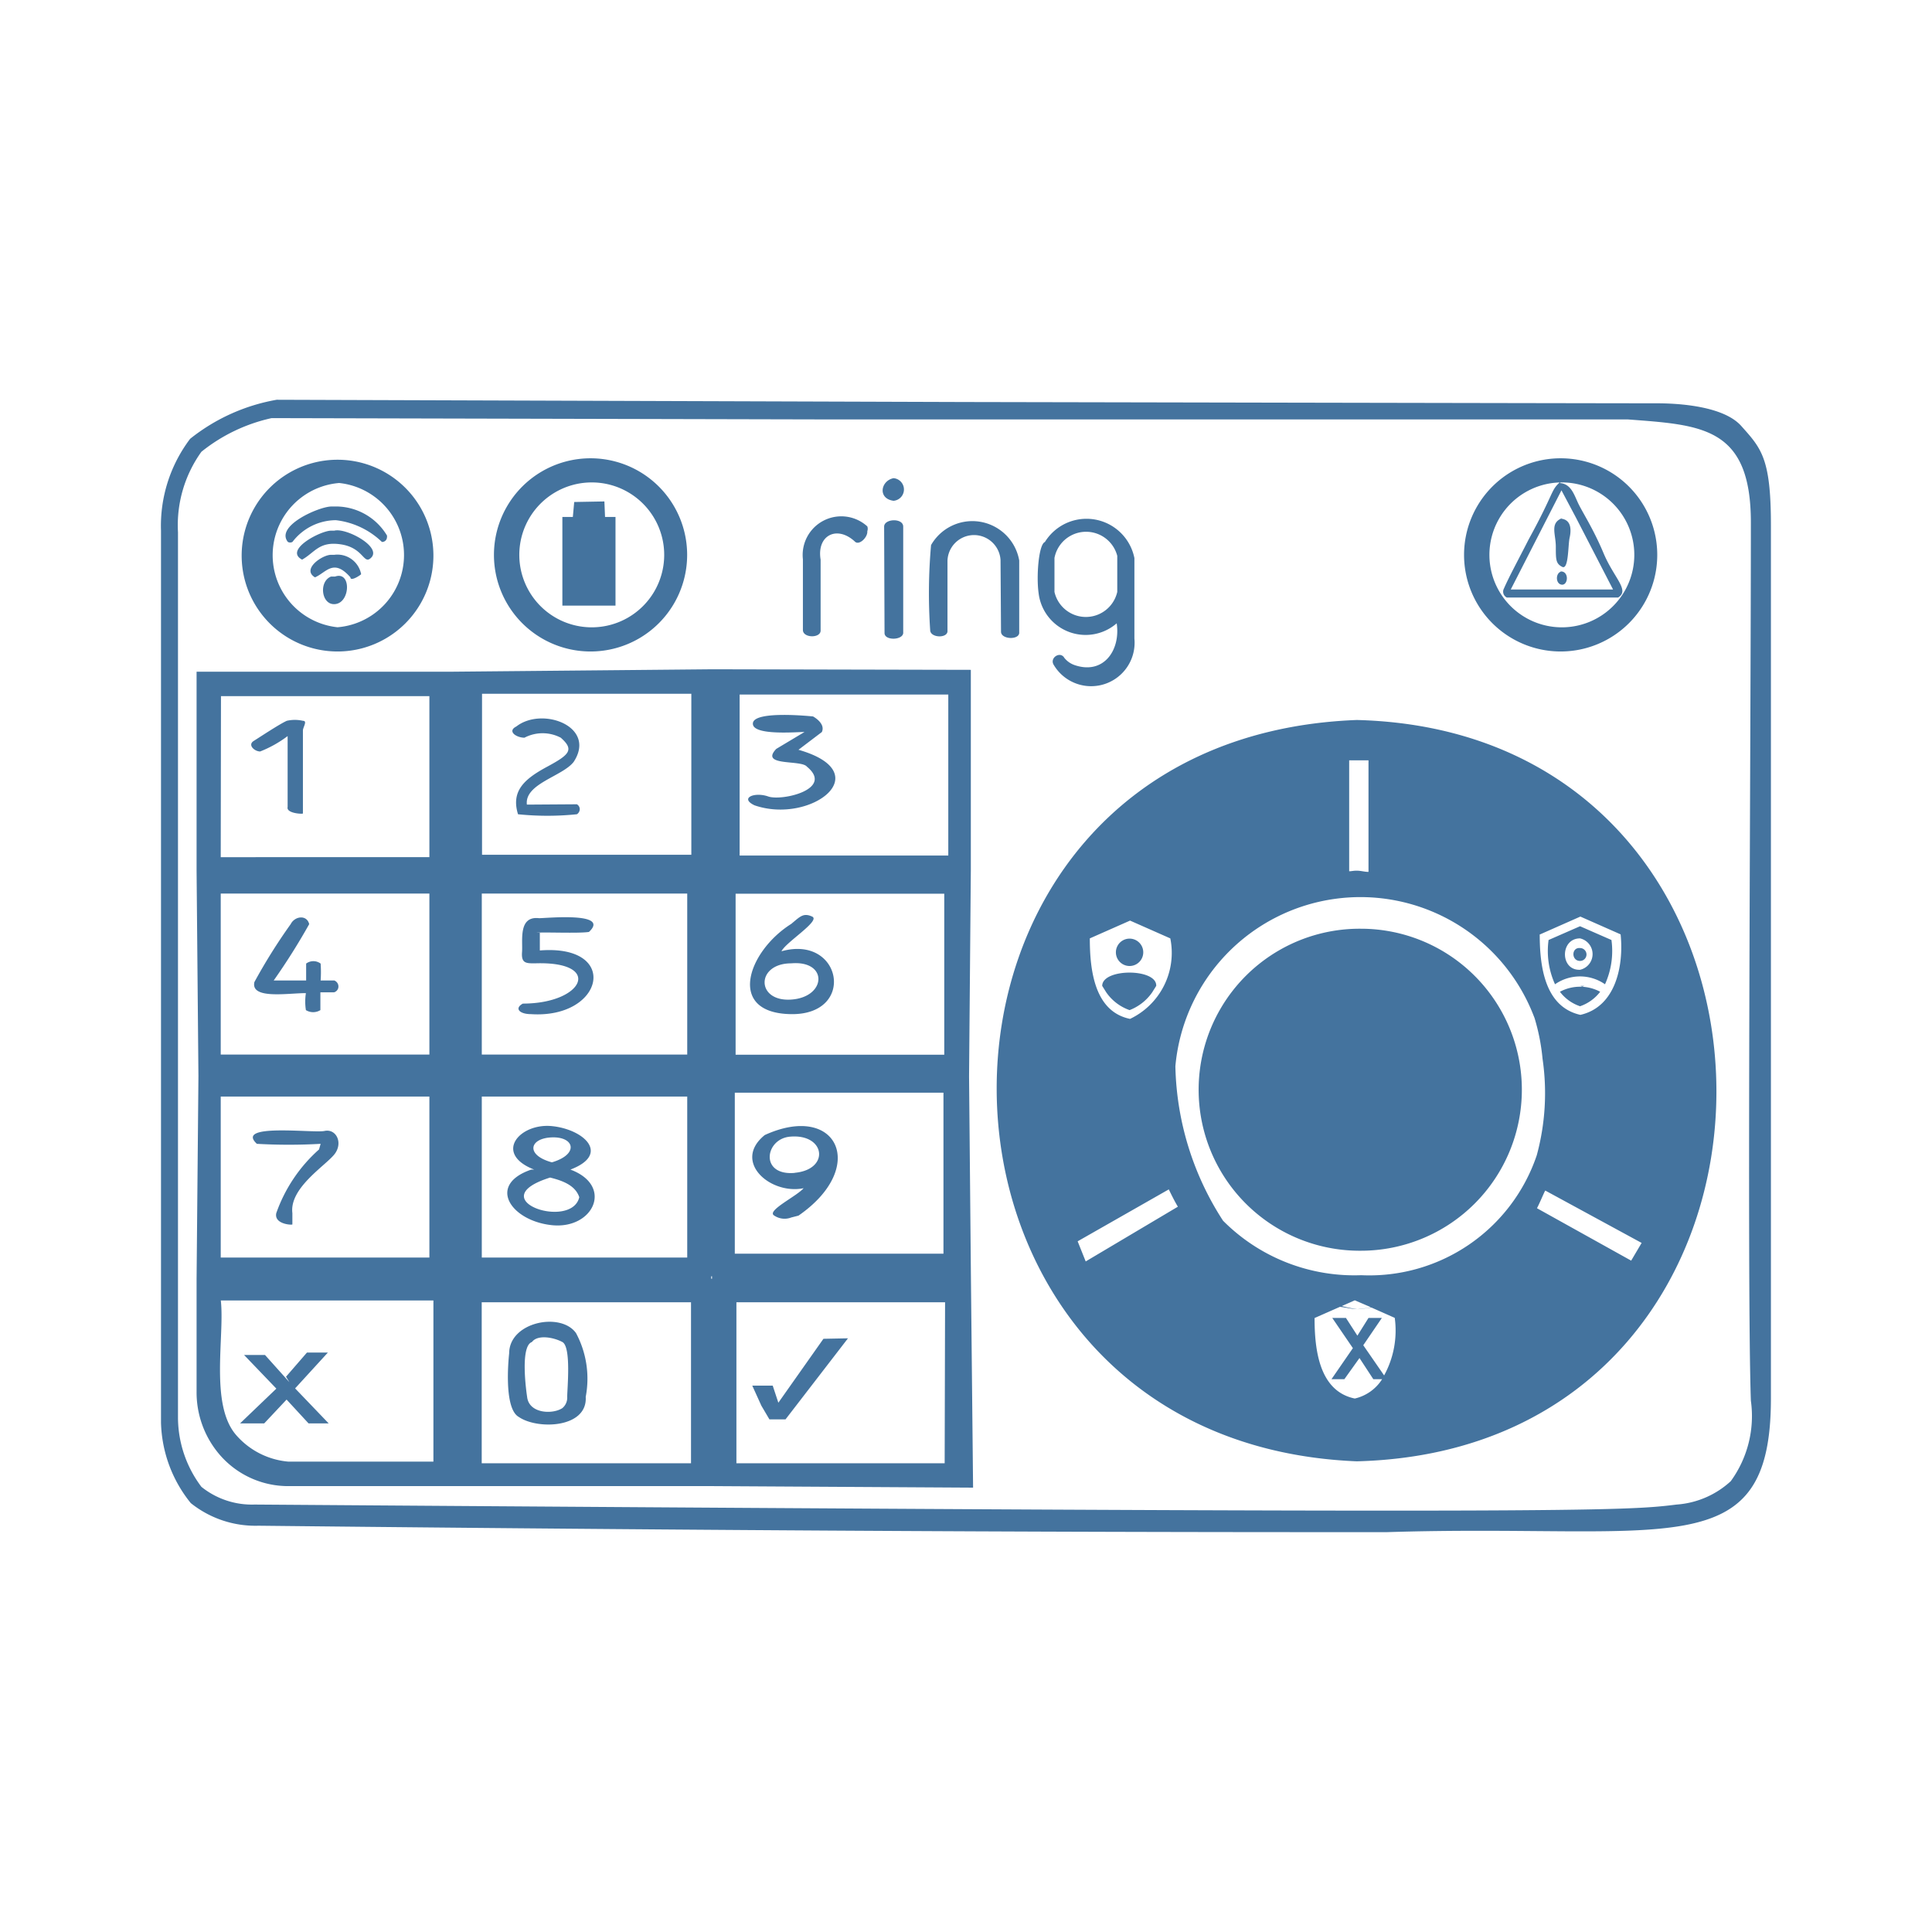 <svg xmlns="http://www.w3.org/2000/svg" fill="#44739e" width="24" height="24" version="1.1" viewBox="0 0 24 24"><path d="M 6.575,9.995 H 6.545 C 6.515,9.735 6.986,9.645 7.126,9.465 7.416,9.024 6.736,8.774 6.415,9.024 c -0.12,0.06 0,0.14 0.1,0.14 a 0.486,0.486 0 0 1 0.451,0 c 0.17,0.15 0.11,0.21 -0.17,0.361 -0.28,0.151 -0.451,0.3 -0.361,0.59 a 3.572,3.572 0 0 0 0.731,0 0.069,0.069 0 0 0 0.024,-0.024 0.07,0.07 0 0 0 -0.024,-0.1 z m 13.053,1.782 c -0.11,-0.01 -0.11,0.16 0,0.16 a 0.08,0.08 0 1 0 0,-0.16 z M 9.919,9.314 10.209,9.094 C 10.26,8.985 10.1,8.9 10.1,8.9 c 0,0 -0.727,-0.078 -0.747,0.082 -0.02,0.16 0.54,0.111 0.641,0.111 l -0.351,0.21 c -0.21,0.221 0.311,0.131 0.381,0.221 0.34,0.28 -0.311,0.43 -0.481,0.37 -0.17,-0.06 -0.36,0.02 -0.17,0.11 0.696,0.241 1.546,-0.404 0.546,-0.69 z m 10.019,2.913 a 1,1 0 0 0 0.08,-0.55 l -0.39,-0.171 -0.391,0.171 a 1,1 0 0 0 0.08,0.55 0.543,0.543 0 0 1 0.621,0 z m -0.31,-0.57 a 0.2,0.2 0 0 1 0,0.39 c -0.25,0.01 -0.25,-0.39 0,-0.39 z m -9.92,0.16 c 0.05,-0.11 0.491,-0.381 0.381,-0.431 -0.11,-0.05 -0.15,0 -0.26,0.091 -0.541,0.34 -0.811,1.111 0,1.121 0.811,0.01 0.63,-0.991 -0.121,-0.781 z m 0.121,0.6 c -0.441,0.03 -0.441,-0.45 0,-0.45 0.46,-0.04 0.44,0.42 0,0.45 z m -2.743,2.112 c 0.5,-0.19 0.17,-0.5 -0.23,-0.54 -0.4,-0.04 -0.731,0.34 -0.221,0.54 H 6.6 C 6.04,14.72 6.35,15.17 6.861,15.22 7.372,15.27 7.626,14.73 7.086,14.529 Z m -0.23,-0.4 c 0.28,-0.01 0.34,0.21 0,0.31 -0.331,-0.09 -0.281,-0.3 0,-0.31 z m -0.019,0.5 c 0.162,0.04 0.311,0.1 0.359,0.243 C 7.1,15.286 5.962,14.9 6.837,14.627 Z M 6.706,11.807 v -0.22 H 6.665 c 0.091,-0.01 0.521,0.01 0.651,-0.01 0.27,-0.251 -0.52,-0.171 -0.62,-0.171 -0.261,-0.03 -0.2,0.281 -0.211,0.421 -0.011,0.14 0.05,0.14 0.16,0.14 0.851,-0.03 0.611,0.5 -0.15,0.5 -0.11,0.06 -0.04,0.131 0.1,0.131 0.911,0.06 1.112,-0.871 0.111,-0.791 z M 9.5,14.1 c -0.42,0.34 0.1,0.771 0.521,0.651 H 9.99 c -0.07,0.1 -0.481,0.29 -0.371,0.35 a 0.229,0.229 0 0 0 0.21,0.023 l 0.09,-0.023 C 10.789,14.5 10.4,13.689 9.5,14.1 Z m 0.374,0.47 c -0.44,0.04 -0.373,-0.424 -0.059,-0.45 0.44,-0.039 0.498,0.409 0.057,0.449 z m 9.754,-2.07 a 0.53,0.53 0 0 0 0.25,-0.18 0.53,0.53 0 0 0 -0.5,0 0.52,0.52 0 0 0 0.25,0.18 z M 12.435,7.847 c 0,0.1 0.236,0.106 0.226,0.006 V 6.962 A 0.591,0.591 0 0 0 11.566,6.771 6.766,6.766 0 0 0 11.555,7.827 c 0,0.1 0.225,0.106 0.215,0.006 V 6.962 a 0.33,0.33 0 0 1 0.659,-0.006 z m -2.877,9.785 h 0.2 l 0.776,-1.007 -0.305,0.006 -0.56,0.794 -0.07,-0.212 H 9.345 l 0.113,0.249 z M 3.563,8.954 c -0.09,0.04 -0.331,0.2 -0.411,0.25 -0.08,0.05 0.01,0.131 0.08,0.131 A 1.447,1.447 0 0 0 3.573,9.144 v 0.881 c -0.02,0.08 0.19,0.09 0.19,0.08 V 9.074 c 0,-0.04 0.06,-0.12 0,-0.12 a 0.45,0.45 0 0 0 -0.2,0 z m 0.63,-0.861 a 1.191,1.191 0 1 0 0,-2.382 1.191,1.191 0 0 0 0,2.382 z M 4.213,6 A 0.9,0.9 0 0 1 4.193,7.792 0.9,0.9 0 0 1 4.213,6 Z m 3.063,11.352 a 1.2,1.2 0 0 0 -0.12,-0.791 c -0.188,-0.268 -0.831,-0.14 -0.831,0.251 0,0 -0.08,0.68 0.12,0.79 0.231,0.16 0.855,0.14 0.831,-0.25 z M 6.608,16.671 c 0.069,-0.094 0.266,-0.06 0.378,0 0.112,0.06 0.06,0.581 0.06,0.681 a 0.169,0.169 0 0 1 -0.06,0.14 c -0.12,0.08 -0.415,0.07 -0.438,-0.14 0,0 -0.098,-0.628 0.06,-0.681 z m 5.43,-3.299 0.022,-2.562 V 8.321 L 8.848,8.314 5.634,8.344 H 2.442 v 2.472 l 0.023,2.552 H 2.576 2.465 L 2.442,15.89 v 0 1.4 a 1.188,1.188 0 0 0 0.27,0.761 1.123,1.123 0 0 0 0.881,0.41 h 5.255 l 3.24,0.019 -0.027,-2.631 z M 5.985,11.1 h 2.552 v 2 H 5.985 Z m 2.552,2.522 v 2 H 5.985 v -2 z m 0.591,1.952 v -2 h 2.592 v 2 z m 0.01,-2.472 v -2 h 2.592 v 2 z m 0.05,-4.474 h 2.592 v 2 H 9.188 Z m -3.2,-0.01 h 2.6 v 2 h -2.6 z m -3.243,0.03 h 2.589 v 2 H 2.742 Z M 5.334,11.1 v 2 H 2.742 v -2 z m 0,2.522 v 2 H 2.742 v -2 z m 0.05,4.535 h -1.8 A 0.969,0.969 0 0 1 2.933,17.826 c -0.33,-0.38 -0.14,-1.231 -0.19,-1.671 h 2.641 z m 3.2,0.02 h -2.6 v -2 h 2.6 z m 0.251,-2.292 v -0.03 h 0.01 v 0.03 z m 2.9,2.292 H 9.148 v -2 h 2.592 z m 5.17,-6.64 a 2,2 0 1 0 -0.03,4 h 0.03 a 2,2 0 1 0 0,-4 z M 3.8,12.337 a 0.679,0.679 0 0 0 0,0.211 0.172,0.172 0 0 0 0.18,0 V 12.327 H 4.15 A 0.078,0.078 0 0 0 4.2,12.28 0.08,0.08 0 0 0 4.153,12.18 h -0.17 a 1.472,1.472 0 0 0 0,-0.21 0.15,0.15 0 0 0 -0.18,0 v 0.21 H 3.4 a 8.067,8.067 0 0 0 0.441,-0.7 c -0.03,-0.121 -0.18,-0.1 -0.23,0 A 6.948,6.948 0 0 0 3.16,12.2 c -0.048,0.217 0.413,0.137 0.64,0.137 z m 9.942,-0.01 a 0.589,0.589 0 0 0 0.29,0.221 0.606,0.606 0 0 0 0.281,-0.221 l 0.05,-0.08 c 0.01,-0.22 -0.671,-0.22 -0.671,0 z M 14.032,12 a 0.17,0.17 0 1 0 0,-0.34 0.17,0.17 0 1 0 0,0.34 z m -10.049,2.209 -0.02,0.07 A 1.9,1.9 0 0 0 3.432,15.07 c -0.03,0.14 0.2,0.15 0.2,0.14 v -0.14 c -0.04,-0.32 0.43,-0.6 0.53,-0.741 0.1,-0.141 0.01,-0.31 -0.13,-0.28 -0.14,0.03 -1.121,-0.1 -0.841,0.16 a 6.958,6.958 0 0 0 0.792,0 z m -0.701,3.473 0.278,-0.296 0.273,0.296 h 0.25 L 3.666,17.247 4.073,16.802 h -0.26 l -0.26,0.3 0.042,0.068 -0.303,-0.338 h -0.26 l 0.401,0.418 -0.451,0.432 z m 16.346,-5.435 c 0.009,0 0.017,0.007 0.027,0.008 0.01,10e-4 0.021,-0.009 0.033,-0.008 z M 13.872,7.743 c 0.05,0.33 -0.16,0.641 -0.52,0.52 a 0.281,0.281 0 0 1 -0.13,-0.09 c -0.05,-0.09 -0.191,0 -0.13,0.09 a 0.54,0.54 0 0 0 1,-0.33 v -1 a 0.607,0.607 0 0 0 -1.112,-0.2 v 0 c -0.077,0.03 -0.108,0.425 -0.078,0.635 a 0.588,0.588 0 0 0 0.97,0.375 z m 0.007,-0.838 v 0.448 a 0.4,0.4 0 0 1 -0.78,0 V 6.931 a 0.4,0.4 0 0 1 0.78,-0.026 z m -2.891,0.959 c 0,0.1 0.242,0.09 0.232,-0.011 V 6.542 c 0,-0.11 -0.237,-0.1 -0.237,0 z M 10.194,7.829 V 6.952 c -0.05,-0.3 0.2,-0.43 0.423,-0.227 0.051,0.059 0.164,-0.049 0.157,-0.126 a 0.088,0.088 0 0 0 0,-0.06 0.48,0.48 0 0 0 -0.8,0.409 v 0.881 c 0.005,0.1 0.226,0.1 0.22,0 z M 11.1,5.94 c -0.16,0.032 -0.2,0.254 0,0.281 a 0.141,0.141 0 0 0 0,-0.281 z m 8.287,2.153 a 1.2,1.2 0 1 0 0,-2.4 1.2,1.2 0 0 0 0,2.4 z m 0,-2.1 h 0.03 a 0.9,0.9 0 1 1 -0.03,0 z M 21.63,5.291 C 21.379,5.01 20.699,5.01 20.569,5.01 19.908,5.01 11.977,4.994 11.977,4.994 L 3.437,4.966 A 2.378,2.378 0 0 0 2.362,5.451 1.79,1.79 0 0 0 2,6.592 v 11.08 a 1.652,1.652 0 0 0 0.37,1 1.284,1.284 0 0 0 0.841,0.281 c 7.427,0.08 11.611,0.08 14.013,0.08 3.484,-0.11 4.775,0.44 4.775,-1.662 V 6.532 C 22,5.691 21.88,5.571 21.63,5.291 Z M 21.75,17.4 a 1.374,1.374 0 0 1 -0.25,1 1.108,1.108 0 0 1 -0.671,0.29 c -0.651,0.08 -1.051,0.12 -17.667,0 A 1,1 0 0 1 2.502,18.47 1.436,1.436 0 0 1 2.211,17.619 V 6.612 a 1.563,1.563 0 0 1 0.291,-1 2.118,2.118 0 0 1 0.872,-0.418 l 6.787,0.016 h 10.057 c 0.921,0.07 1.532,0.089 1.532,1.28 0,2.664 -0.05,9.491 0,10.91 z M 19.4,6.432 19.39,6.442 v 0 c 0,0 10e-4,-0.008 0.01,-0.01 z m 0,0.831 c 0.078,0.009 0.093,-0.153 0,-0.164 -0.078,0.011 -0.08,0.154 0,0.164 z M 19.327,6.792 c 0,0.16 0,0.21 0.08,0.25 0.08,0.04 0.071,-0.27 0.091,-0.36 0.02,-0.09 0.028,-0.226 -0.108,-0.239 -0.135,0.064 -0.063,0.196 -0.063,0.349 z m -0.65,0.531 a 0.081,0.081 0 0 0 0.042,0.1 H 18.737 20.1 C 20.25,7.333 20.05,7.182 19.92,6.872 19.79,6.562 19.65,6.352 19.6,6.242 19.55,6.132 19.51,6.011 19.38,6.001 l 0.009,-0.02 c -0.13,0.11 -0.07,0.12 -0.4,0.721 -0.132,0.26 -0.242,0.46 -0.312,0.621 z m 0.72,-1.232 0.181,0.341 0.46,0.891 h -1.271 z m -0.01,1.001 c 0,0 0,0.006 0.006,0.007 V 7.092 Z M 4.153,6.892 h -0.04 c -0.11,0 -0.37,0.18 -0.2,0.28 0.14,-0.06 0.23,-0.24 0.44,0 0,0.06 0.143,-0.04 0.133,-0.04 A 0.3,0.3 0 0 0 4.153,6.892 Z m -0.04,-0.3 c -0.13,0 -0.59,0.24 -0.36,0.36 0.16,-0.09 0.21,-0.23 0.48,-0.19 0.27,0.04 0.283,0.235 0.361,0.18 C 4.778,6.81 4.303,6.552 4.153,6.592 Z m -0.48,0.14 a 0.682,0.682 0 0 1 0.54,-0.27 0.987,0.987 0 0 1 0.571,0.27 0.059,0.059 0 0 0 0.063,-0.056 0.066,0.066 0 0 0 0,-0.024 0.741,0.741 0 0 0 -0.661,-0.36 h -0.03 c -0.15,0 -0.7,0.24 -0.54,0.44 a 0.059,0.059 0 0 0 0.057,0 z m 0.53,0.43 h -0.05 c -0.16,0.061 -0.12,0.371 0.06,0.341 0.18,-0.03 0.19,-0.411 -0.01,-0.341 z m 3.173,0.931 a 1.2,1.2 0 1 0 0,-2.4 1.2,1.2 0 0 0 0,2.4 z m 0,-2.1 h 0.03 a 0.9,0.9 0 1 1 -0.03,0 z m 0.31,0.429 H 7.516 L 7.508,6.229 7.133,6.236 7.116,6.422 h -0.13 v 1.101 h 0.66 z m 9.209,2.522 c -6.005,0.227 -5.925,8.969 0,9.209 5.976,-0.153 5.936,-9.059 0,-9.209 z m 0.471,7.427 a 1.16,1.16 0 0 1 -0.132,0.715 l -0.259,-0.375 v 0 l 0.231,-0.339 H 17 l -0.138,0.22 -0.142,-0.22 h -0.17 l 0.256,0.375 -0.266,0.386 h 0.16 l 0.188,-0.263 0.172,0.263 h 0.109 a 0.546,0.546 0 0 1 -0.339,0.24 c -0.44,-0.09 -0.5,-0.6 -0.5,-1 l 0.315,-0.139 c 0.073,0.008 0.139,0.026 0.215,0.029 a 1.746,1.746 0 0 1 -0.191,-0.039 l 0.161,-0.071 0.2,0.086 a 1.4,1.4 0 0 1 -0.167,0.024 c 0.062,0 0.114,-0.016 0.174,-0.02 z m -0.416,-0.53 a 2.3,2.3 0 0 1 -1.717,-0.677 3.656,3.656 0 0 1 -0.592,-1.919 2.308,2.308 0 0 1 4.453,-0.621 l 0.008,0.02 a 2.56,2.56 0 0 1 0.1,0.508 2.938,2.938 0 0 1 -0.072,1.2 2.195,2.195 0 0 1 -2.18,1.489 z M 17,10.831 c -0.048,0 -0.09,-0.014 -0.14,-0.015 -0.05,-0.001 -0.065,0.007 -0.1,0.007 V 9.445 H 17 Z m -2.462,0.826 a 0.908,0.908 0 0 1 -0.5,1 c -0.44,-0.09 -0.5,-0.6 -0.5,-1 l 0.5,-0.221 z m -0.019,3.118 c 0.036,0.073 0.071,0.145 0.113,0.215 l -1.145,0.68 -0.1,-0.25 z m 4.613,-3.168 0.5,-0.221 0.5,0.221 c 0.04,0.39 -0.06,0.9 -0.5,1 -0.445,-0.1 -0.505,-0.607 -0.505,-1 z m 0.067,3.184 1.194,0.649 -0.13,0.22 -1.17,-0.651 c 0.036,-0.07 0.066,-0.145 0.101,-0.218 z"/></svg>

